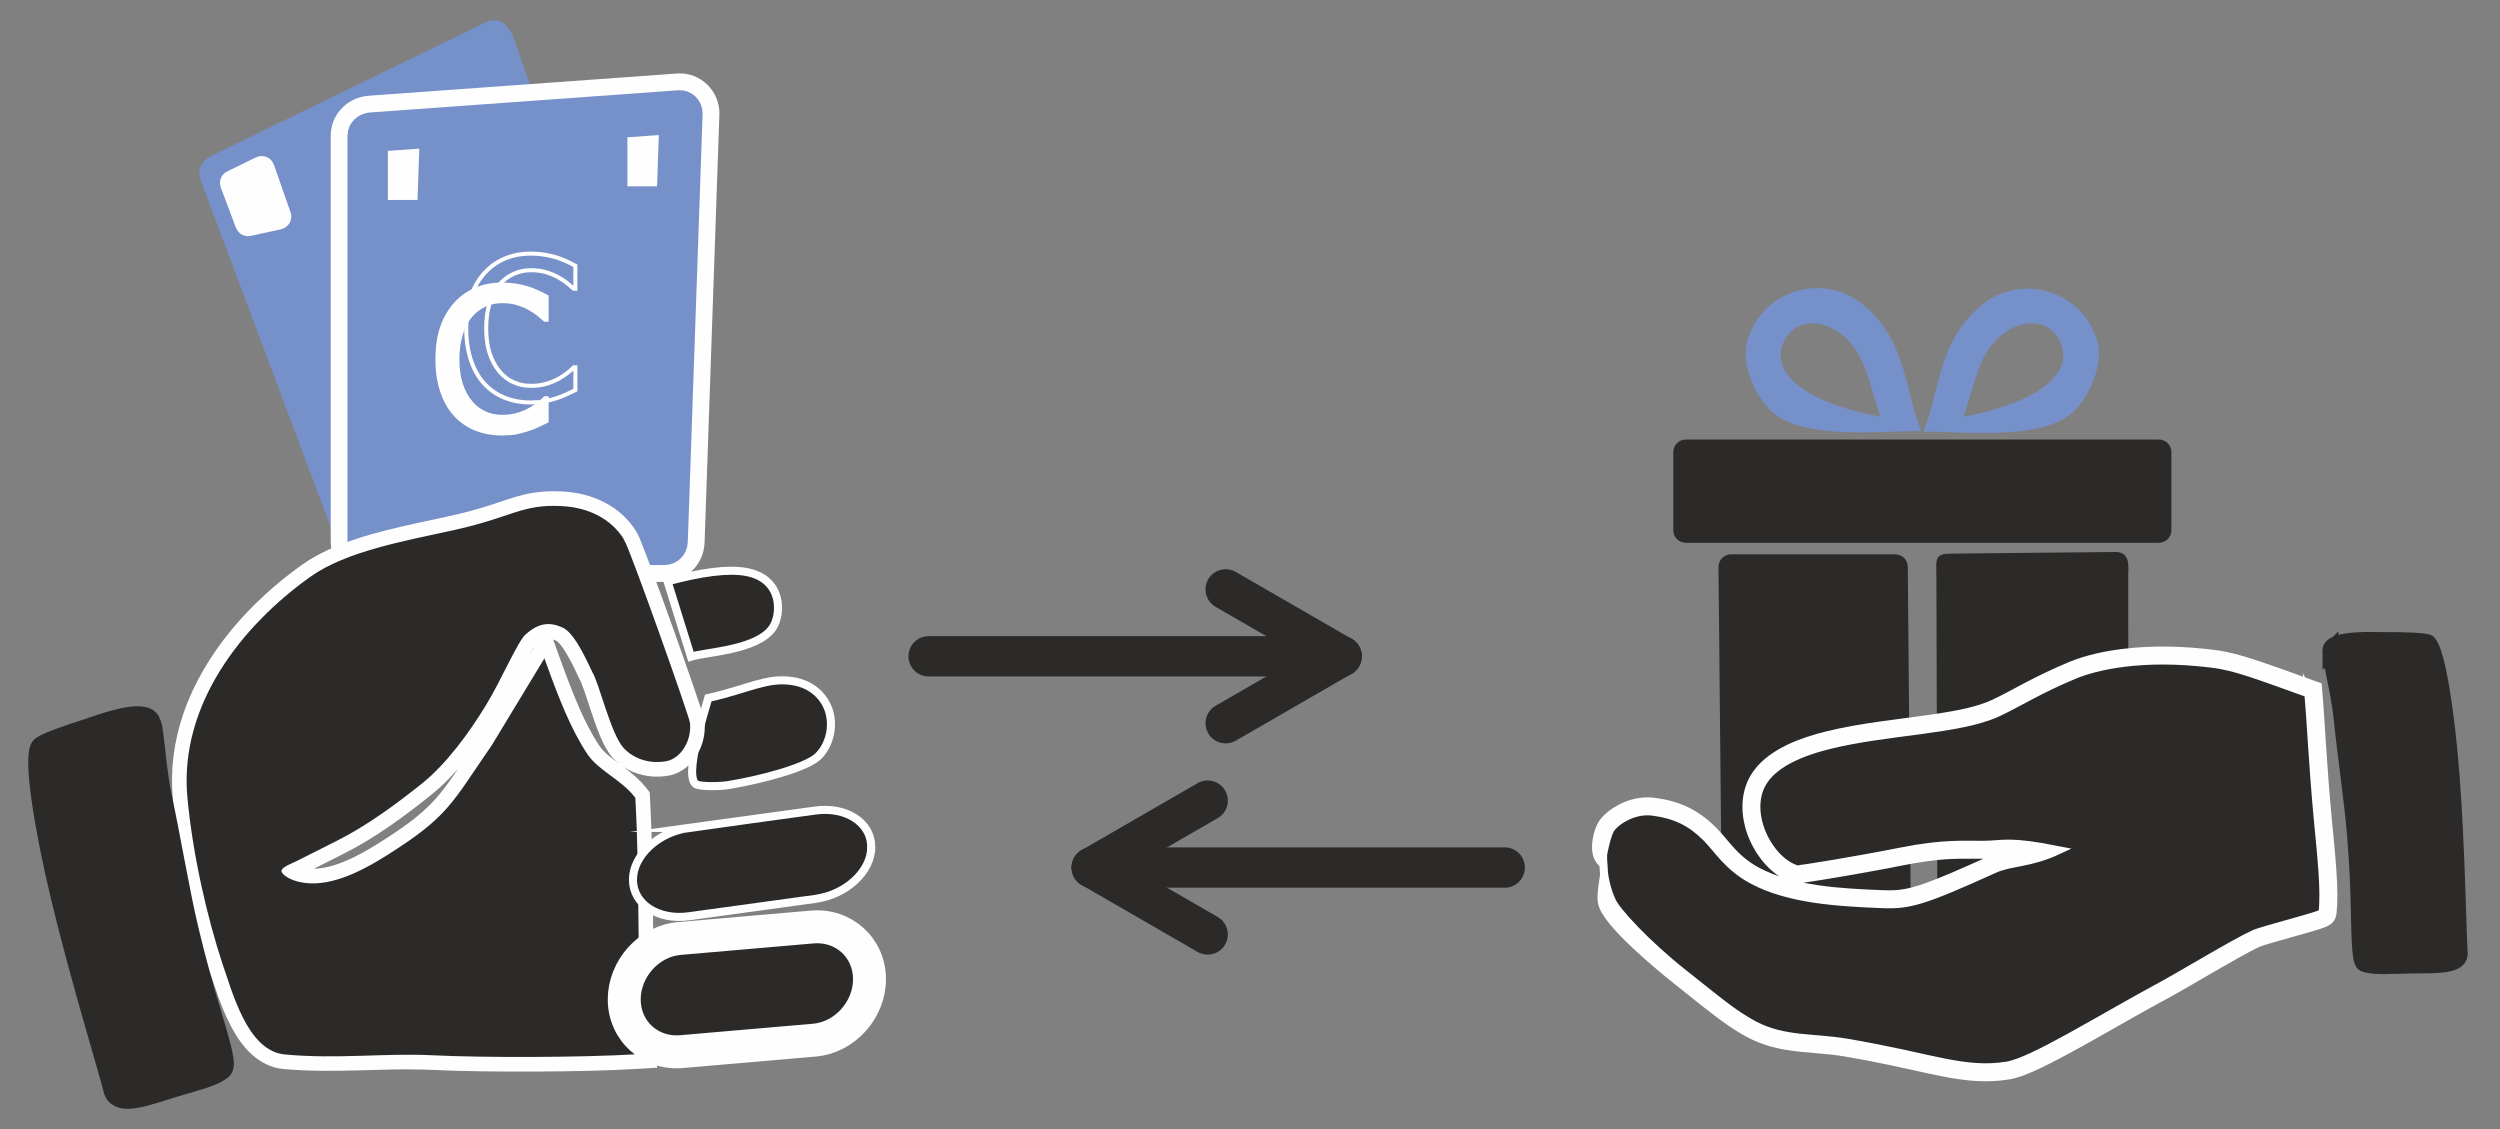 <?xml version="1.0" encoding="UTF-8"?>
<!DOCTYPE svg PUBLIC "-//W3C//DTD SVG 1.1//EN" "http://www.w3.org/Graphics/SVG/1.1/DTD/svg11.dtd">
<!-- Creator: CorelDRAW 2018 (64-Bit) -->
<svg xmlns="http://www.w3.org/2000/svg" xml:space="preserve" width="31mm" height="14mm" version="1.1" style="shape-rendering:geometricPrecision; text-rendering:geometricPrecision; image-rendering:optimizeQuality; fill-rule:evenodd; clip-rule:evenodd"
viewBox="0 0 3100 1400"
 xmlns:xlink="http://www.w3.org/1999/xlink">
 <rect x="0" y="0" width="3100" height="1400" fill="#808080" stroke="none"/>
 <defs>
  <style type="text/css">
   <![CDATA[
    .str8 {stroke:#FEFEFE;stroke-width:30;stroke-miterlimit:22.926}
    .str10 {stroke:#2B2A29;stroke-width:30;stroke-miterlimit:22.926}
    .str5 {stroke:#7690C9;stroke-width:30;stroke-miterlimit:22.926}
    .str6 {stroke:#FEFEFE;stroke-width:30;stroke-miterlimit:22.926}
    .str2 {stroke:#2B2A29;stroke-width:20;stroke-miterlimit:22.926}
    .str1 {stroke:#FEFEFE;stroke-width:20;stroke-miterlimit:22.926}
    .str3 {stroke:#FEFEFE;stroke-width:10;stroke-miterlimit:22.926}
    .str9 {stroke:#2B2A29;stroke-width:10;stroke-miterlimit:22.926}
    .str7 {stroke:#FEFEFE;stroke-width:10;stroke-miterlimit:22.926}
    .str0 {stroke:#2B2A29;stroke-width:5;stroke-miterlimit:22.926}
    .str4 {stroke:#7690C9;stroke-width:5;stroke-miterlimit:22.926}
    .str11 {stroke:#FEFEFE;stroke-width:5;stroke-miterlimit:22.926}
    .str12 {stroke:#2B2A29;stroke-width:50;stroke-linecap:round;stroke-miterlimit:22.926}
    .fil3 {fill:none}
    .fil5 {fill:none;fill-rule:nonzero}
    .fil0 {fill:#2B2A29}
    .fil2 {fill:#7690C9}
    .fil1 {fill:#FEFEFE}
    .fil4 {fill:#FEFEFE;fill-rule:nonzero}
   ]]>
  </style>
 </defs>
 <g id="Слой_x0020_1">
  <path class="fil0 str0" d="M2636.78 927.84c0.23,-26.74 -0.5,-187.3 -0.27,-214.04 0.09,-10.93 2.85,-26.98 -13.18,-26.83 -64.7,0.63 -129.42,1.27 -194.13,1.91 -28.88,0.28 -25.74,-0.59 -25.55,27.3 0.38,54.63 0.76,355.7 1.14,410.33 13.92,-5.99 134.7,39.97 147.89,32.51 60.99,-34.47 0.95,-223.79 84.1,-231.18z"/>
  <path class="fil0 str0" d="M2350.15 689.85l-203.72 0c-7.15,0 -13.08,5.86 -13.01,13.01l3.85 391.04c0.07,7.15 58.8,38.04 65.96,38.04 20.96,0 72.62,16.35 105.53,11.88 42.92,-5.83 12.95,6.46 58.24,-0.07l-3.84 -440.89c-0.06,-7.15 -5.85,-13.01 -13.01,-13.01z"/>
  <path class="fil1 str1" d="M2525.8 1056.7c-7.62,-1.22 -15.27,-2.2 -22.83,-2.8 -8.62,-0.67 -16.56,-0.57 -25.15,0.03 -6.2,0.43 -12.3,0.87 -18.52,0.94 -13.2,0.15 -26.2,-0.36 -39.42,0.24 -20.92,0.96 -41.62,4.03 -62.13,8.13 -14.1,2.82 -28.24,5.46 -42.39,8.02 -19.41,3.51 -38.86,6.88 -58.34,10.01 -6.59,1.06 -13.19,2.1 -19.8,3.03 -2.87,0.4 -8.67,1.46 -11.42,0.61 -22.85,-7.04 -40.53,-30.2 -48.82,-51.73 -9.01,-23.39 -9.62,-51.02 5.9,-71.85 18.48,-24.81 54.51,-37.3 83.22,-44.48 21.42,-5.35 43.35,-8.97 65.19,-12.1 26.62,-3.81 53.41,-6.78 79.95,-11.12 20.23,-3.31 43.67,-7.75 62.36,-16.35 13.71,-6.31 27.13,-13.92 40.51,-20.94 18.4,-9.65 36.94,-18.65 56.18,-26.53 19.51,-8 42,-12.62 62.84,-15.2 36.81,-4.56 74.74,-3.39 111.47,1.2 16.52,2.07 32.39,6.59 48.17,11.74 24.21,7.9 48.25,16.94 72.24,25.51l4.41 1.57 0.39 4.67c1.82,21.58 2.99,43.31 4.44,64.93 2.01,30.09 4.21,60.17 7.03,90.2 2.06,21.79 4.36,43.61 5.84,65.45 0.64,9.53 1.13,19.1 1.19,28.65 0.06,8.04 -0.16,16.24 -1.16,24.22 -0.59,4.7 -4.69,6.5 -8.5,7.93 -3.36,1.26 -6.85,2.34 -10.29,3.39 -9.91,3.02 -19.92,5.77 -29.9,8.56 -8.53,2.39 -17.09,4.76 -25.59,7.28 -3.22,0.96 -6.44,1.93 -9.63,2.99 -1.79,0.59 -3.78,1.22 -5.48,2.01 -9.32,4.32 -18.56,9.47 -27.54,14.47 -12,6.69 -23.9,13.57 -35.79,20.46 -18.19,10.53 -36.41,21.33 -54.9,31.32 -12.06,6.51 -24.03,13.16 -35.97,19.88 -29.8,16.75 -59.41,34.05 -89.58,50.14 -11.95,6.37 -24.11,12.65 -36.5,18.11 -8.43,3.71 -18.51,7.84 -27.63,9.29 -9.62,1.54 -19.29,2.28 -29.03,2.21 -23.69,-0.17 -47.37,-5.09 -70.43,-10.09 -14.88,-3.23 -29.74,-6.59 -44.64,-9.73 -18.84,-3.97 -37.72,-7.6 -56.7,-10.81 -12.23,-2.06 -24.5,-3.19 -36.84,-4.22 -11.78,-0.99 -23.58,-1.92 -35.25,-3.83 -15.72,-2.59 -30.34,-6.92 -44.53,-14.26 -14.18,-7.33 -27.31,-16.61 -40.01,-26.24 -16.86,-12.79 -33.28,-26.28 -49.89,-39.4 -18.54,-14.64 -87.68,-71.43 -91.23,-94.33 -1.09,-7.08 0.46,-16.69 1.47,-23.83 0.81,-5.71 2.19,-13.35 1.87,-19.05l-0.01 -0.31 0.01 -0.3c0.13,-4.73 -2.23,-5.31 -5.22,-8.46 -1.91,-2.02 -3.34,-4.22 -4.2,-6.87 -2.97,-9.11 0.23,-24.28 4.43,-32.74 4.05,-8.16 14.33,-15.52 22.21,-19.63 11.7,-6.09 25.18,-9.24 38.36,-7.52 29.07,3.78 49.71,13.36 70.48,33.98 8.13,8.07 15.07,17.51 22.92,25.93 9.81,10.53 20.26,18.97 33,25.77 45.19,24.13 107,26.97 157.69,28.99 5.32,0.21 10.64,0.28 15.95,-0.02 14.38,-0.82 27.6,-4.61 41.1,-9.43 10.89,-3.89 21.64,-8.32 32.28,-12.85 15.42,-6.58 30.73,-13.46 46,-20.38 3.39,-1.54 6.87,-2.81 10.42,-3.89 10.05,-3.03 20.63,-4.51 30.89,-6.74 5.08,-1.1 10.01,-2.37 14.85,-3.83z"/>
  <path class="fil0 str2" d="M2889.78 806.83c0.09,15.79 10.54,48.24 14.42,88.11 3.33,34.38 13.13,101.98 16.12,140.36 0.59,7.6 3.27,40.21 4.37,77.79 1.08,37.09 0.56,79.2 6.71,81.77 11.63,4.86 35.33,2.55 57.64,2.27 30.41,-0.38 59.9,1.09 60.95,-13.74 -1.72,-25.53 -3.22,-131.87 -10.23,-222.6 -6.43,-83.18 -18,-151.81 -28.45,-163.56 -2.3,-2.59 -28.7,-3.63 -55.54,-3.41 -9.02,0.07 -66.08,-3.1 -65.99,13.01z"/>
  <path class="fil0 str3" d="M2862.57 859.91c2.44,29.11 5.52,91.97 11.47,155.2 4.28,45.44 9.27,89.69 5.89,116.74 -0.4,3.12 -73.4,20.98 -85.23,26.46 -25.92,12.01 -86.62,49.16 -118.63,66.44 -73.97,39.95 -156.12,91.66 -187.36,96.64 -54.02,8.64 -93.9,-10.73 -198.45,-28.4 -42.79,-7.23 -77.44,-2.45 -114.49,-21.6 -25.27,-13.07 -49.01,-33.51 -88.74,-64.89 -44.66,-35.28 -83.78,-77.29 -88.53,-89.73 -4.69,-9.79 -9.15,-26.25 -9.75,-36.96 -0.47,-12.07 -1.83,-17.08 -0.18,-24.09 1.53,-7.61 4.55,-20.02 7.6,-26.17 4.77,-9.63 28.32,-26.4 53.11,-23.16 28.54,3.71 47.36,13.12 66.3,31.92 14.52,14.43 26.84,36.52 57.61,52.95 44.73,23.89 104.31,27.6 160.83,29.85 33.26,1.32 50.47,-3.34 138.63,-43.33 21.36,-9.68 42.92,-6.32 79.96,-23.57 -62.18,-12.43 -67.28,-6.9 -93.4,-6.61 -23.31,0.26 -48.16,-2.43 -102.89,8.5 -49.98,10 -126.02,22.59 -128.37,21.86 -36.19,-11.16 -67.29,-74.62 -39.24,-112.28 10.6,-14.23 31.81,-29.93 79.15,-41.77 71.56,-17.89 161.39,-18.21 208.78,-40.02 23.41,-10.77 53.39,-29.72 96.41,-47.36 24.51,-10.04 81.21,-24.68 170.66,-13.5 28.69,3.59 56.5,14.61 118.86,36.88z"/>
  <path class="fil0 str0" d="M2090.39 547.52l586.62 0c7.18,0 13.01,5.82 13.01,13.01l0 97.02c0,7.19 -5.83,13.01 -13.01,13.01l-586.62 0c-7.18,0 -13.01,-5.82 -13.01,-13.01l0 -97.02c0,-7.19 5.83,-13.01 13.01,-13.01z"/>
  <path class="fil2 str4" d="M2378.76 531.99c-19.31,-49.54 -17.84,-108.4 -68.79,-151.31 -47.62,-40.09 -121.73,-20.71 -140.87,42.12 -8.34,27.37 11.07,72.36 33.7,89.18 40.33,29.96 126.98,20.31 175.96,20.01zm-43.03 -12.24c-13.66,-36.29 -16.36,-61.6 -31.15,-85.18 -18.13,-28.9 -47.53,-41.21 -70.45,-34.2 -21.62,6.61 -31.31,31.42 -28.01,47.22 9.35,44.82 88.89,65.63 129.61,72.16z"/>
  <path class="fil2 str4" d="M2388.65 532.66c19.3,-49.54 17.84,-108.4 68.79,-151.3 47.62,-40.1 121.73,-20.71 140.87,42.12 8.33,27.36 -11.08,72.36 -33.71,89.17 -40.33,29.97 -126.97,20.32 -175.95,20.01zm42.16 -12.91c13.65,-36.29 16.35,-61.6 31.14,-85.18 18.13,-28.9 47.53,-41.21 70.46,-34.2 21.61,6.61 31.3,31.42 28,47.22 -9.34,44.82 -88.88,65.63 -129.6,72.16z"/>
  <path class="fil2 str5" d="M276.29 202.98l333.54 -162.28c6.86,-3.34 11.37,6.71 13.88,13.89l194.44 555.53c2.51,7.18 -6.46,12.27 -13.89,13.89l-351.92 76.55c-7.43,1.61 -11.21,-6.74 -13.88,-13.89l-176.06 -469.8c-2.67,-7.15 7.02,-10.55 13.89,-13.89z"/>
  <path class="fil1 str6" d="M458.31 133.67l382.53 -27.56c19.96,-1.44 36.89,15.5 36.2,35.38l-18.37 531.04c-0.64,18.77 -15.79,33.99 -34.7,33.99l-364.16 0c-19.14,0 -34.72,-15.58 -34.72,-34.71l0 -503.48c0,-18.71 14.83,-33.34 33.22,-34.66z"/>
  <path class="fil2 str5" d="M459.81 154.44l382.53 -27.56c7.62,-0.55 14.14,6.27 13.89,13.89l-18.38 531.04c-0.25,7.62 -6.25,13.88 -13.88,13.88l-364.16 0c-7.64,0 -13.89,-6.25 -13.89,-13.88l0 -503.48c0,-7.64 6.27,-13.34 13.89,-13.89z"/>
  <path class="fil0 str7" d="M878.27 865.55c50,-11.29 72.17,-25.65 103.71,-21.08 28.05,4.06 43.19,23.32 47.13,41.44 4.79,22.08 -4.29,42.83 -15.73,52.88 -15.66,13.73 -71.2,28.36 -110.01,34.66 -12.1,1.96 -33.35,1.79 -39.19,-0.46 -17.94,-6.93 10.16,-92.66 14.09,-107.44z"/>
  <path class="fil0 str7" d="M827.72 720.87c9.69,31.13 19.39,62.26 29.08,93.38 19.49,-6.02 82.31,-7.93 101.28,-35.82 11.05,-16.24 13.3,-60.55 -32.5,-69.14 -23.12,-4.34 -56.33,0.57 -97.86,11.58z"/>
  <path class="fil0 str8" d="M352.2 1080.05c0.39,1.27 3.14,3.42 4.08,4.06 3.6,2.5 8.09,4.36 12.27,5.6 1.5,0.44 3.03,0.83 4.56,1.14 2.08,0.42 4.18,0.75 6.29,0.98 34,3.77 71.38,-16.66 99.17,-34.22 26.17,-16.54 52.53,-34.18 73.18,-57.53 8.94,-10.12 16.85,-21.11 24.5,-32.21 10.59,-15.35 20.85,-30.93 31.42,-46.29 19.76,-32.63 39.52,-65.25 59.28,-97.88l8.81 -14.55 5.79 15.99c5.17,14.26 10.46,28.48 16.19,42.53 9.17,22.48 19.82,45.86 33.44,66.02 8.21,12.15 22.72,21.56 34.32,30.34 8.64,6.53 17,13.46 23.77,21.98l1.62 2.02 0.14 2.59c5.69,103.62 1.96,207.55 7.66,311.17l0.44 8.08 -8.08 0.48c-40.59,2.42 -81.65,3.1 -122.3,3.36 -24.03,0.15 -48.06,0.07 -72.09,-0.29 -20.14,-0.3 -40.33,-0.77 -60.46,-1.75 -3.35,-0.16 -6.71,-0.29 -10.07,-0.39 -28.01,-0.84 -56.05,0.34 -84.05,1.05 -29.57,0.75 -59.03,0.93 -88.54,-1.61 -48.55,-4.18 -67.18,-76.23 -80.47,-114.11l-0.05 -0.14c-7.48,-22.61 -13.95,-45.64 -19.66,-68.76 -6.39,-25.86 -11.84,-52.01 -16.22,-78.29 -3.35,-20.16 -6.08,-40.45 -7.93,-60.8 -3.04,-33.52 1.4,-66.61 12.22,-98.42 24.53,-72.13 80.43,-134.02 141.7,-177.6 36.89,-26.24 90.86,-39.04 134.63,-48.72 14.8,-3.28 29.65,-6.38 44.46,-9.63 18.38,-4.04 36.17,-8.97 54.04,-14.83 12.21,-4 24.48,-8.49 36.98,-11.47 15.03,-3.57 29.27,-4.38 44.68,-3.47 31.26,1.87 61.1,14.98 78.16,42.24 2.33,3.71 4.51,9.72 6.15,13.83 3.45,8.61 6.73,17.3 9.99,25.99 9.21,24.58 18.14,49.29 26.99,74.01 9.07,25.39 18.06,50.82 26.83,76.31 3,8.72 5.98,17.46 8.85,26.22 0.88,2.7 1.76,5.4 2.57,8.12 0.49,1.62 1.13,3.62 1.28,5.31 1.03,11.31 -1.66,22.95 -7.73,32.58 -5.39,8.56 -13.78,15.85 -23.94,17.8 -20.16,3.88 -41.8,-1.89 -55.97,-17.11 -9.68,-10.4 -17.7,-34.27 -22.31,-47.82 -3.29,-9.65 -6.36,-19.36 -9.68,-28.99 -1.28,-3.71 -2.6,-7.44 -4.07,-11.09 -0.84,-2.1 -1.85,-4.58 -3.05,-6.51l-0.26 -0.41 -0.21 -0.44c-6.17,-13.25 -21.16,-46.59 -34.82,-53.23 -17.06,-8.28 -29.68,-4.05 -43.13,7.97 -4.14,3.71 -10.41,15.69 -13.09,20.71 -6.64,12.41 -12.85,25.06 -19.35,37.54 -5.06,9.71 -10.27,19.4 -15.97,28.75 -20.93,34.3 -48.92,73.03 -80.44,98.16 -32.61,26 -68.37,52.47 -105.78,71.04 -11.99,5.96 -23.91,12.04 -35.84,18.11 -7.63,3.87 -15.35,7.85 -23.18,11.3 -1.53,0.68 -6.92,3.35 -7.72,5.18z"/>
  <path class="fil0 str9" d="M769.19 671.04c-14.45,-23.09 -40.35,-36.57 -71.76,-38.44 -49.34,-2.94 -60.51,13.57 -133.47,29.59 -62.85,13.8 -132.84,26.26 -176.12,57.04 -83.95,59.71 -160.69,156.76 -150.53,268.65 6.52,71.82 24.99,150.29 43.43,206.04 12.09,34.45 30.33,105.38 73.5,108.7 63.72,5.88 123.06,-1.95 182.36,0.93 63.96,3.11 184.56,2.83 253.97,-1.32 -5.61,-102.06 -2.05,-209.1 -7.66,-311.16 -16.58,-20.85 -44.36,-31.94 -58.47,-52.83 -20.74,-30.71 -36.94,-72.8 -50.53,-110.33 -21.94,36.23 -37.46,61.86 -59.4,98.09 -50.96,74 -54.64,89.87 -131.59,138.48 -36.19,22.87 -75.37,41.64 -111.42,34.34 -20.21,-4.1 -41.75,-19.54 -14.86,-31.39 11.94,-5.26 29.23,-14.63 58.68,-29.25 36.02,-17.89 72.64,-44.86 104.33,-70.12 30.35,-24.2 58.38,-62.94 78.57,-96.04 19.41,-31.81 39.29,-79.31 49.93,-88.82 12.55,-11.22 28.9,-20.5 52.1,-9.22 13.5,6.56 25.11,28.09 38.64,57.1 8.74,14.05 23.29,77.19 38.17,93.16 12.29,13.21 31.16,18 48.48,14.67 14.24,-2.74 26.98,-21.12 25.1,-41.67 -0.66,-7.31 -73.96,-214.23 -81.45,-226.2z"/>
  <path class="fil0 str7" d="M854.3 1026.59l156.64 -21.53c38.35,-5.27 69.44,14.99 69.44,45.24l-0.01 0c0.01,30.26 -31.08,59.06 -69.43,64.33l-156.64 21.53c-38.33,5.27 -69.43,-14.98 -69.43,-45.24l0 0c0,-30.25 31.1,-59.06 69.44,-64.33l-0.01 0z"/>
  <path class="fil1 str6" d="M841.9 1158.33l164.84 -14.25c41.83,-3.62 76.86,27.93 76.86,70.07 0,40.76 -32.47,77.49 -73.28,81.01l-164.84 14.26c-41.84,3.62 -76.85,-27.94 -76.85,-70.08 0,-40.76 32.45,-77.48 73.27,-81.01z"/>
  <path class="fil0 str7" d="M843.69 1179.09l164.84 -14.26c29.87,-2.58 54.24,19.19 54.24,49.32l0 0.01c0,30.13 -24.38,57.67 -54.24,60.25l-164.84 14.25c-29.87,2.58 -54.23,-19.18 -54.23,-49.32l0 0c0,-30.14 24.36,-57.67 54.23,-60.25z"/>
  <path class="fil1 str5" d="M765.33 156.14l64.73 -4.67c1.29,-0.09 2.4,1.06 2.35,2.36l-3.1 89.86c-0.05,1.29 -1.06,2.35 -2.35,2.35l-61.63 0c-1.29,0 -2.35,-1.06 -2.35,-2.35l0 -85.2c0,-1.29 1.06,-2.26 2.35,-2.35z"/>
  <path class="fil1 str5" d="M468.32 172.98l64.73 -4.66c1.29,-0.09 2.39,1.06 2.35,2.35l-3.11 89.87c-0.04,1.29 -1.06,2.35 -2.35,2.35l-61.62 0c-1.3,0 -2.35,-1.06 -2.35,-2.35l0 -85.21c0,-1.29 1.06,-2.25 2.35,-2.35z"/>
  <path class="fil1 str6" d="M289.23 225.56l35.06 -17.05c0.72,-0.36 1.19,0.7 1.46,1.45l20.43 58.39c0.26,0.75 -0.68,1.29 -1.46,1.45l-36.98 8.05c-0.79,0.17 -1.18,-0.71 -1.46,-1.46l-18.51 -49.37c-0.28,-0.75 0.74,-1.11 1.46,-1.46z"/>
  <path class="fil0 str10" d="M184.64 897.03c5.33,16.81 5.37,54.91 14.96,98.64 8.27,37.71 21.09,112.95 31.1,154.79 1.98,8.29 10.35,43.88 22.1,84.22 11.6,39.81 26.63,84.42 20.97,89.26 -10.69,9.17 -36.69,14.86 -60.52,22.24 -32.46,10.04 -63.31,21.74 -69.53,6.34 -6.94,-27.74 -41.91,-141.34 -65.64,-240.22 -21.75,-90.67 -33.05,-167.62 -25.97,-183.7 1.56,-3.56 29.27,-13.74 57.88,-22.73 9.62,-3.02 69.21,-26.01 74.65,-8.84z"/>
  <g id="_2075002235200">
   <path class="fil3 str11" d="M657.99 499.06c-11.65,0 -22.39,-1.95 -32.16,-5.84 -9.76,-3.92 -18.21,-9.76 -25.33,-17.48 -7.11,-7.72 -12.62,-17.41 -16.5,-28.97 -3.92,-11.56 -5.88,-24.84 -5.88,-39.83 0,-14.91 1.88,-27.91 5.67,-38.98 3.81,-11.07 9.32,-20.75 16.59,-28.96 7.11,-7.97 15.53,-14.06 25.29,-18.23 9.72,-4.21 20.63,-6.28 32.69,-6.28 5.96,0 11.6,0.44 16.83,1.3 5.23,0.9 10.05,2 14.54,3.35 3.8,1.19 7.77,2.7 11.77,4.49 4.05,1.8 8.01,3.76 11.93,5.93l0 28.56 -1.92 0c-2.08,-1.88 -4.74,-4.17 -8.01,-6.82 -3.26,-2.66 -7.27,-5.28 -11.97,-7.89 -4.53,-2.41 -9.48,-4.41 -14.83,-5.97 -5.35,-1.59 -11.52,-2.36 -18.55,-2.36 -7.56,0 -14.75,1.55 -21.53,4.65 -6.78,3.11 -12.74,7.68 -17.81,13.69 -5.03,6.05 -8.95,13.64 -11.73,22.79 -2.82,9.12 -4.21,19.41 -4.21,30.85 0,12.18 1.47,22.63 4.42,31.42 2.98,8.78 6.98,16.18 12.09,22.22 4.94,5.89 10.78,10.34 17.48,13.32 6.71,2.98 13.81,4.45 21.29,4.45 6.87,0 13.2,-0.81 19.04,-2.49 5.8,-1.67 10.99,-3.79 15.52,-6.33 4.42,-2.49 8.17,-5.02 11.4,-7.6 3.19,-2.57 5.69,-4.78 7.52,-6.62l1.8 0 0 28.27c-3.92,1.84 -7.6,3.6 -11.07,5.32 -3.47,1.67 -7.68,3.3 -12.63,4.9 -5.19,1.68 -10.01,2.94 -14.46,3.84 -4.41,0.86 -10.17,1.3 -17.28,1.3z"/>
   <path class="fil4 str11" d="M622.33 537.51c-11.65,0 -22.4,-1.96 -32.17,-5.84 -9.77,-3.93 -18.23,-9.77 -25.34,-17.5 -7.12,-7.72 -12.64,-17.41 -16.52,-28.98 -3.93,-11.57 -5.88,-24.85 -5.88,-39.86 0,-14.92 1.87,-27.92 5.67,-39 3.81,-11.08 9.33,-20.76 16.6,-28.98 7.12,-7.97 15.54,-14.06 25.31,-18.23 9.72,-4.21 20.64,-6.29 32.7,-6.29 5.97,0 11.61,0.44 16.84,1.3 5.24,0.9 10.06,2.01 14.55,3.35 3.8,1.19 7.77,2.71 11.78,4.5 4.05,1.8 8.01,3.76 11.93,5.93l0 28.57 -1.92 0c-2.08,-1.88 -4.74,-4.17 -8.01,-6.82 -3.27,-2.66 -7.28,-5.28 -11.98,-7.89 -4.53,-2.41 -9.48,-4.42 -14.83,-5.97 -5.36,-1.59 -11.53,-2.37 -18.57,-2.37 -7.56,0 -14.75,1.55 -21.54,4.66 -6.78,3.1 -12.75,7.68 -17.82,13.69 -5.03,6.05 -8.95,13.66 -11.73,22.81 -2.83,9.12 -4.22,19.42 -4.22,30.86 0,12.19 1.48,22.65 4.42,31.44 2.98,8.79 6.99,16.19 12.1,22.24 4.95,5.88 10.79,10.34 17.49,13.32 6.71,2.99 13.82,4.46 21.3,4.46 6.87,0 13.21,-0.82 19.05,-2.49 5.81,-1.68 11,-3.8 15.54,-6.34 4.41,-2.49 8.17,-5.02 11.4,-7.6 3.19,-2.57 5.69,-4.78 7.53,-6.62l1.79 0 0 28.28c-3.92,1.84 -7.6,3.6 -11.08,5.32 -3.47,1.67 -7.68,3.31 -12.63,4.9 -5.19,1.68 -10.01,2.94 -14.46,3.85 -4.42,0.86 -10.18,1.3 -17.3,1.3z"/>
  </g>
  <g id="_2075002222752">
   <g id="_2046449829008">
    <line class="fil5 str12" x1="1151.49" y1="813.81" x2="1663.56" y2= "813.81" />
    <line class="fil5 str12" x1="1519.84" y1="730.84" x2="1663.56" y2= "813.81" />
    <line class="fil5 str12" x1="1519.84" y1="896.79" x2="1663.56" y2= "813.82" />
   </g>
   <line class="fil5 str12" x1="1865.86" y1="1075.75" x2="1353.79" y2= "1075.75" />
   <line class="fil5 str12" x1="1497.51" y1="992.78" x2="1353.79" y2= "1075.75" />
   <line class="fil5 str12" x1="1497.51" y1="1158.73" x2="1353.79" y2= "1075.75" />
  </g>
 </g>
</svg>

